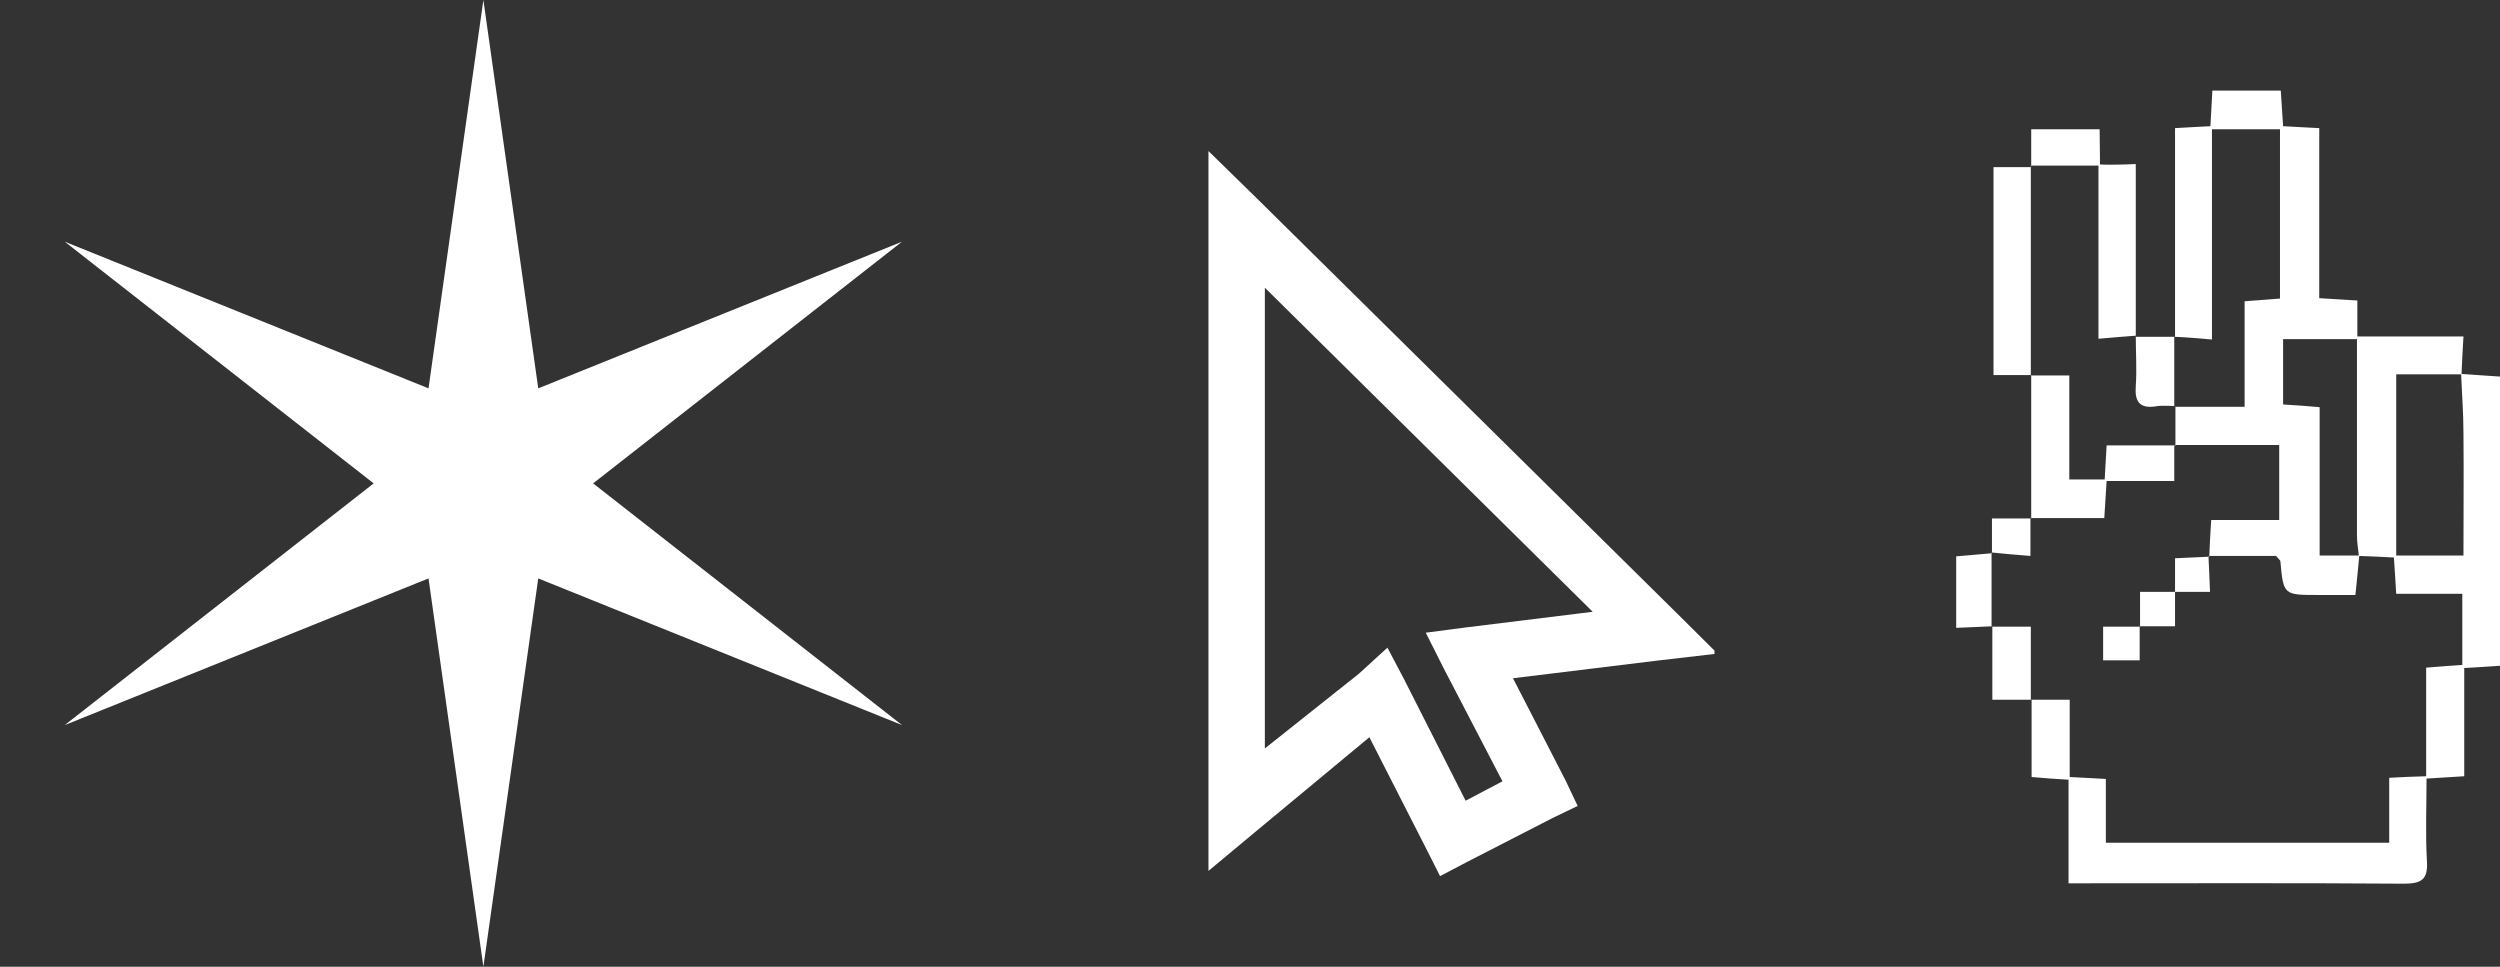 <svg width="331" height="128" viewBox="0 0 331 128" fill="none" xmlns="http://www.w3.org/2000/svg">
<rect x="0" y="0" width="331" height="128" fill="#333333" stroke="none"/>
<path d="M64 0L71.264 51.418L119.426 32L78.528 64L119.426 96L71.264 76.582L64 128L56.736 76.582L8.574 96L49.472 64L8.574 32L56.736 51.418L64 0Z" fill="white"/>
<g clip-path="url(#clip0_2095_190)">
<path d="M160 20V115.308L166.172 110.167L181.305 97.611L188.97 112.639L190.663 116L194.048 114.22L205.596 108.288L208.881 106.706L207.288 103.345L200.319 89.8L219.733 87.427L227.398 86.538L222.022 81.199L166.471 26.328L160 20ZM167.467 38.093L210.872 81.001L194.048 83.077L188.771 83.769L191.16 88.515L198.926 103.444L194.048 106.014L185.884 89.899L183.694 85.747L179.911 89.207L167.467 99.094V38.093Z" fill="white"/>
</g>
<g clip-path="url(#clip1_2095_190)">
<path d="M287.975 44.595C287.975 35.487 287.975 26.379 287.975 16.963C289.468 16.861 290.96 16.81 292.658 16.708C292.761 15.172 292.813 13.637 292.916 12C295.952 12 298.886 12 301.974 12C302.077 13.586 302.179 15.07 302.282 16.708C303.878 16.81 305.267 16.861 307.069 16.963C307.069 24.434 307.069 31.905 307.069 39.478C308.921 39.58 310.414 39.683 312.112 39.785C312.112 41.371 312.112 42.804 312.112 44.544C316.796 44.544 321.273 44.544 326.162 44.544C326.059 46.437 325.956 47.972 325.905 49.559C323.023 49.559 320.141 49.559 317.259 49.559C317.259 57.848 317.259 65.728 317.259 73.557C320.295 73.557 323.177 73.557 326.162 73.557C326.162 68.031 326.214 62.658 326.162 57.336C326.162 54.727 325.956 52.117 325.854 49.507C327.552 49.61 329.25 49.763 331.103 49.865C331.103 62.607 331.103 75.246 331.103 88.14C329.61 88.243 328.118 88.345 326.265 88.447C326.265 93.206 326.265 97.914 326.265 102.775C324.515 102.877 323.126 102.98 321.273 103.082C321.273 106.766 321.119 110.399 321.325 114.032C321.479 116.437 320.604 117 318.288 117C304.392 116.898 290.497 116.949 276.653 116.949C275.829 116.949 274.954 116.949 273.874 116.949C273.874 112.241 273.874 107.841 273.874 103.235C272.124 103.133 270.683 103.031 268.984 102.877C268.984 99.398 268.984 95.969 268.984 92.592L268.933 92.643C270.528 92.643 272.124 92.643 274.028 92.643C274.028 96.276 274.028 99.551 274.028 102.877C275.778 102.98 277.219 103.031 278.814 103.133C278.814 106.05 278.814 108.762 278.814 111.576C291.372 111.576 303.723 111.576 316.332 111.576C316.332 108.557 316.332 105.794 316.332 102.98C318.031 102.877 319.472 102.826 321.222 102.775C321.222 97.863 321.222 93.155 321.222 88.396C323.023 88.243 324.515 88.14 326.008 88.038C326.008 84.865 326.008 81.949 326.008 78.623C323.023 78.623 320.141 78.623 317.259 78.623C317.156 76.781 317.053 75.297 316.95 73.813C315.252 73.71 313.759 73.659 312.318 73.608C312.215 72.687 312.061 71.766 312.061 70.845C312.061 63.067 312.061 55.341 312.061 47.563C312.061 46.693 312.061 45.772 312.061 44.902C308.51 44.902 305.422 44.902 302.282 44.902C302.282 47.921 302.282 50.684 302.282 53.55C303.929 53.652 305.422 53.754 307.12 53.908C307.12 60.56 307.12 67.007 307.12 73.557C309.024 73.557 310.723 73.557 312.37 73.557C312.215 75.194 312.061 76.832 311.855 78.776C310.157 78.776 308.561 78.776 306.966 78.776C302.334 78.776 302.334 78.776 301.922 74.325C301.922 74.171 301.716 74.069 301.356 73.608C298.577 73.608 295.54 73.608 292.453 73.608L292.504 73.71C292.555 72.175 292.658 70.692 292.761 68.849C295.849 68.849 298.783 68.849 301.768 68.849C301.768 65.319 301.768 62.146 301.768 58.922C296.981 58.922 292.453 58.922 287.924 58.922L288.027 59.025C288.027 57.285 288.027 55.545 288.027 53.806L287.975 53.857C291.011 53.857 294.048 53.857 297.187 53.857C297.187 48.893 297.187 44.493 297.187 39.887C298.834 39.785 300.327 39.632 301.871 39.529C301.871 31.956 301.871 24.537 301.871 17.117C298.783 17.117 295.952 17.117 292.864 17.117C292.864 26.379 292.864 35.487 292.864 44.953C291.011 44.8 289.468 44.646 287.975 44.595Z" fill="white"/>
<path d="M268.933 68.645C268.933 62.3 268.933 55.955 268.933 49.661L268.881 49.712C270.477 49.712 272.072 49.712 273.976 49.712C273.976 54.522 273.976 58.974 273.976 63.477C275.726 63.477 277.167 63.477 278.66 63.477C278.763 61.941 278.814 60.509 278.917 58.974C282.056 58.974 284.99 58.974 287.975 58.974L287.872 58.871C287.872 60.355 287.872 61.839 287.872 63.681C284.681 63.681 281.851 63.681 278.917 63.681C278.814 65.472 278.711 66.956 278.608 68.594C275.263 68.594 272.021 68.594 268.83 68.594L268.933 68.645Z" fill="white"/>
<path d="M268.933 22.08C268.933 20.494 268.933 18.908 268.933 17.117C271.815 17.117 274.903 17.117 277.991 17.117L278.042 21.773C279.535 21.876 282.777 21.722 282.777 21.722C282.777 29.244 282.777 37.073 282.777 44.493L282.828 44.441C281.284 44.544 279.689 44.697 277.836 44.851C277.836 37.022 277.836 29.602 277.836 21.927C274.645 21.927 271.763 21.927 268.881 21.927L268.933 22.08Z" fill="white"/>
<path d="M268.933 49.661C267.337 49.661 265.69 49.661 263.941 49.661C263.941 40.502 263.941 31.445 263.941 22.132C265.588 22.132 267.286 22.132 268.933 22.132L268.881 22.029C268.881 31.24 268.881 40.502 268.881 49.712L268.933 49.661Z" fill="white"/>
<path d="M268.933 92.643C267.337 92.643 265.742 92.643 263.786 92.643C263.786 89.317 263.786 86.094 263.786 82.921L263.735 82.972C265.382 82.972 267.029 82.972 268.881 82.972C268.881 86.503 268.881 89.624 268.881 92.694L268.933 92.643Z" fill="white"/>
<path d="M263.735 82.921C262.242 82.972 260.698 83.075 259 83.126C259 79.851 259 76.832 259 73.659C260.595 73.506 262.191 73.403 263.735 73.25L263.683 73.199C263.683 76.474 263.683 79.749 263.683 83.023L263.735 82.921Z" fill="white"/>
<path d="M282.726 44.595C284.475 44.595 286.225 44.595 287.924 44.595L287.872 44.544C287.872 47.614 287.872 50.735 287.872 53.806L287.924 53.754C287.1 53.754 286.225 53.652 285.402 53.806C283.24 54.112 282.623 53.14 282.777 51.093C282.931 48.944 282.777 46.744 282.777 44.544L282.726 44.595Z" fill="white"/>
<path d="M263.735 73.25C263.735 71.868 263.735 70.436 263.735 68.645C265.639 68.645 267.234 68.645 268.881 68.645L268.83 68.594C268.83 70.18 268.83 71.715 268.83 73.608C266.823 73.455 265.227 73.301 263.683 73.148L263.735 73.25Z" fill="white"/>
<path d="M283.292 82.921C283.292 84.354 283.292 85.787 283.292 87.424C281.593 87.424 280.101 87.424 278.454 87.424C278.454 86.042 278.454 84.763 278.454 82.972C280.152 82.972 281.748 82.972 283.343 82.972L283.292 82.921Z" fill="white"/>
<path d="M292.401 73.608C292.453 75.092 292.555 76.576 292.607 78.367C290.857 78.367 289.416 78.367 287.924 78.367L287.975 78.418C287.975 76.985 287.975 75.553 287.975 73.915C289.468 73.864 290.96 73.762 292.453 73.71C292.504 73.659 292.401 73.608 292.401 73.608Z" fill="white"/>
<path d="M283.343 82.972C283.343 81.54 283.343 80.158 283.343 78.367C284.99 78.367 286.483 78.367 288.027 78.367L287.975 78.316C287.975 79.749 287.975 81.13 287.975 82.921C286.277 82.921 284.784 82.921 283.292 82.921C283.292 82.921 283.343 82.972 283.343 82.972Z" fill="white"/>
</g>
<defs>
<clipPath id="clip0_2095_190">
<rect width="67" height="96" fill="white" transform="translate(160 20)"/>
</clipPath>
<clipPath id="clip1_2095_190">
<rect width="72" height="105" fill="white" transform="translate(259 12)"/>
</clipPath>
</defs>
</svg>

